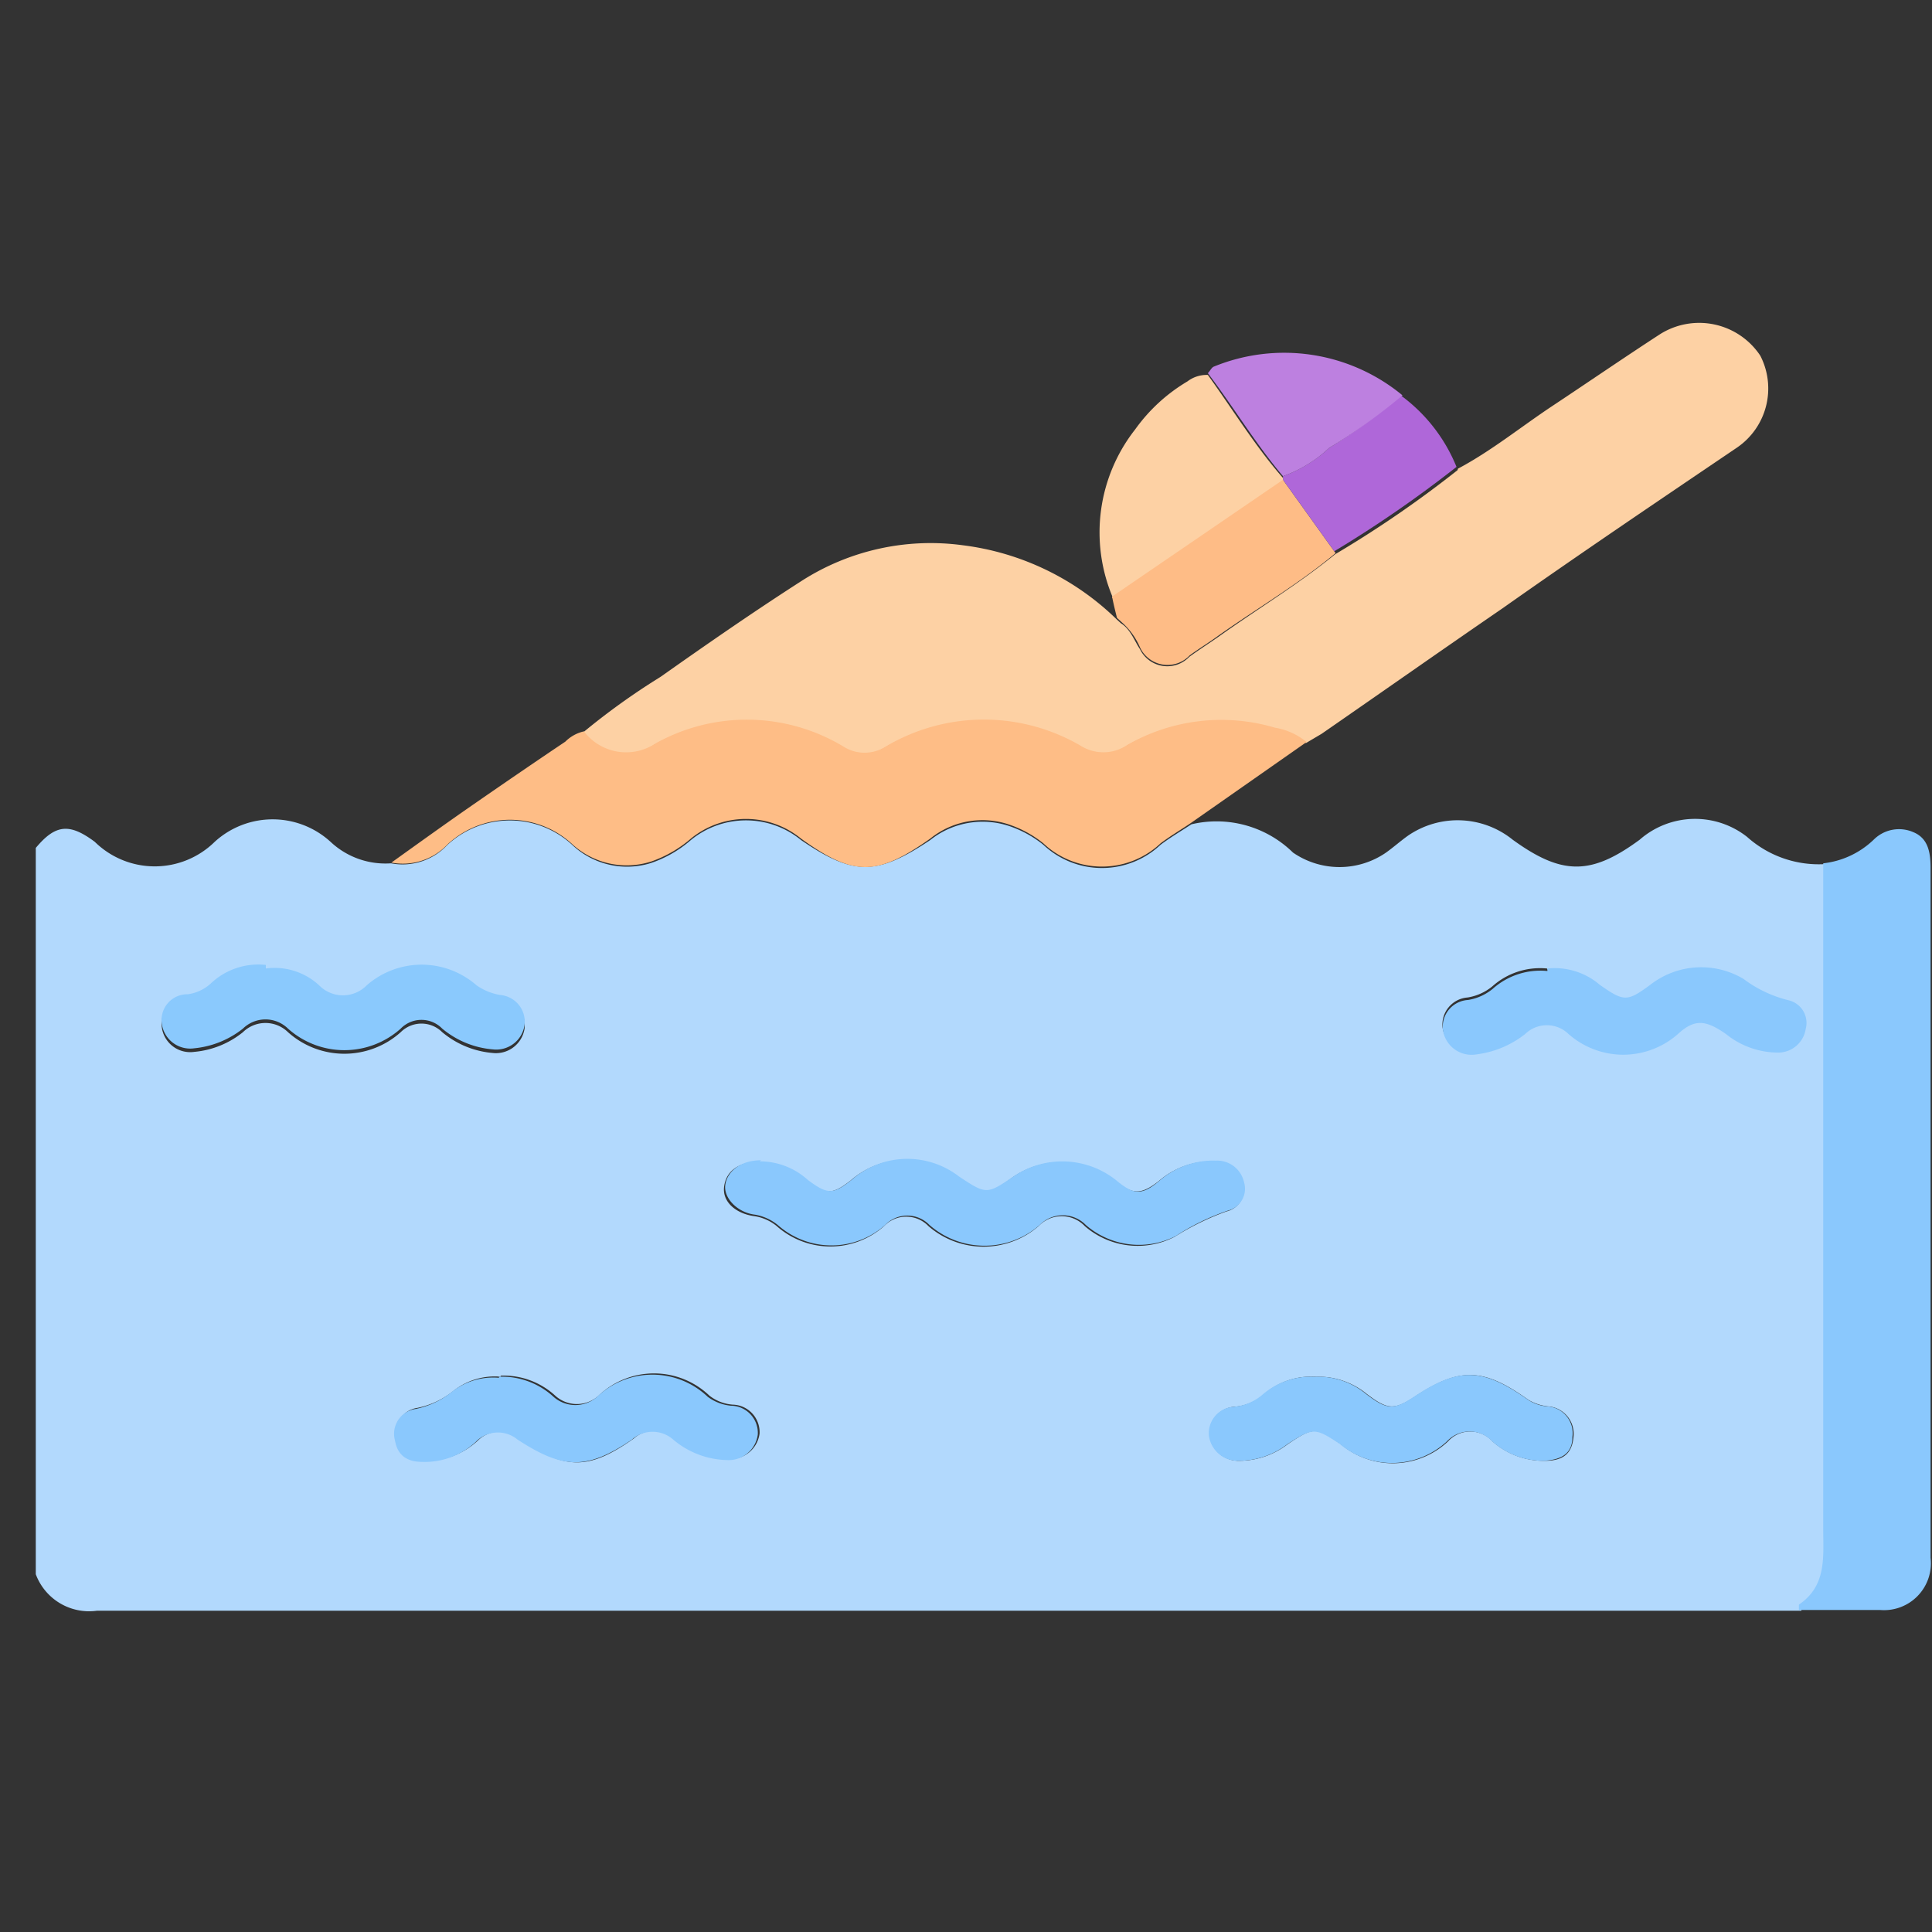 <svg id="Слой_1" data-name="Слой 1" xmlns="http://www.w3.org/2000/svg" viewBox="0 0 54 54"><rect x="0" y="0" width="54" height="54" fill="#333333" stroke="none"/><path d="M1,23.7c.55-.66.94-.7,1.65-.17a2.39,2.39,0,0,0,3.35,0,2.4,2.4,0,0,1,3.24,0,2.24,2.24,0,0,0,1.69.6,1.71,1.71,0,0,0,1.57-.51,2.57,2.57,0,0,1,3.5,0,2.23,2.23,0,0,0,2.2.5,3.32,3.32,0,0,0,1.11-.64,2.43,2.43,0,0,1,3.08,0c1.47,1,2.11,1,3.61,0a2.35,2.35,0,0,1,2.27-.37,3.1,3.1,0,0,1,.89.5,2.39,2.39,0,0,0,3.28,0c.28-.21.57-.38.86-.57a3.05,3.05,0,0,1,2.84.79,2.29,2.29,0,0,0,2.6,0c.21-.15.4-.32.61-.47a2.45,2.45,0,0,1,2.93.11c1.38,1,2.19,1,3.55,0a2.35,2.35,0,0,1,3-.08,3,3,0,0,0,2.21.76q0,9.3,0,18.61c0,.78.09,1.58-.69,2.11,0,0,0,.1,0,.15H2.71A1.59,1.59,0,0,1,1,44V23.7Zm20.24,8.77c-.58,0-.94.25-1,.69s.34.76.83.83a1.28,1.28,0,0,1,.64.28,2.26,2.26,0,0,0,3,0,.86.86,0,0,1,1.24,0,2.35,2.35,0,0,0,3.08,0,.89.89,0,0,1,1.29,0,2.25,2.25,0,0,0,2.51.3,7.5,7.5,0,0,1,1.45-.71.63.63,0,0,0,.46-.8.77.77,0,0,0-.79-.6,2.26,2.26,0,0,0-1.56.55c-.5.39-.73.38-1.22,0a2.4,2.4,0,0,0-2.87-.1c-.75.54-.76.54-1.53,0a2.36,2.36,0,0,0-3,.09c-.52.4-.67.39-1.22,0a2,2,0,0,0-1.34-.52Zm22-5.4a2,2,0,0,0-1.53.5,1.45,1.45,0,0,1-.69.31.76.76,0,0,0-.7.84.81.81,0,0,0,.94.68,2.74,2.74,0,0,0,1.36-.57.86.86,0,0,1,1.2,0,2.33,2.33,0,0,0,3.07,0c.48-.4.79-.34,1.34,0a2.32,2.32,0,0,0,1.48.52.76.76,0,0,0,.74-.66A.62.62,0,0,0,50,28a3.65,3.65,0,0,1-1.27-.61,2.31,2.31,0,0,0-2.61.17c-.64.49-.73.49-1.4,0a1.94,1.94,0,0,0-1.47-.46ZM14,38.48a1.85,1.85,0,0,0-1.33.4,2.37,2.37,0,0,1-1,.47.7.7,0,0,0-.58.88c.07.42.34.58.76.6a2.11,2.11,0,0,0,1.5-.56.87.87,0,0,1,1.17-.06c1.28.88,1.93.89,3.19,0a.87.87,0,0,1,1.16,0,2.35,2.35,0,0,0,1.51.57.82.82,0,0,0,.85-.71.77.77,0,0,0-.75-.81,1.2,1.2,0,0,1-.65-.25,2.24,2.24,0,0,0-3.1,0,.9.9,0,0,1-1.21,0,2.13,2.13,0,0,0-1.53-.56ZM7.43,27.07a1.93,1.93,0,0,0-1.54.52,1.19,1.19,0,0,1-.64.3.72.72,0,0,0-.73.8.8.8,0,0,0,.91.71,2.52,2.52,0,0,0,1.36-.55.9.9,0,0,1,1.26,0,2.36,2.36,0,0,0,3.15,0,.82.82,0,0,1,1.16,0,2.53,2.53,0,0,0,1.4.58.81.81,0,0,0,.9-.67.74.74,0,0,0-.68-.84,1.63,1.63,0,0,1-.66-.28,2.33,2.33,0,0,0-3.07,0,.93.93,0,0,1-1.33,0,1.83,1.83,0,0,0-1.49-.47ZM36.76,38.48a2,2,0,0,0-1.43.49,1.39,1.39,0,0,1-.84.35.75.75,0,0,0-.68.82.82.82,0,0,0,.81.69A2.24,2.24,0,0,0,36,40.36c.72-.48.77-.48,1.47,0a2.25,2.25,0,0,0,3-.07.84.84,0,0,1,1.25,0,2.15,2.15,0,0,0,1.46.54c.52,0,.76-.21.8-.67a.77.77,0,0,0-.69-.85,1.33,1.33,0,0,1-.58-.19c-1.25-.89-1.9-.91-3.14-.1-.6.4-.78.39-1.37-.06a2.13,2.13,0,0,0-1.42-.48Z" fill="#b2d9fd"/><path d="M40.75,13.1c.94-.5,1.76-1.17,2.65-1.76s2-1.35,3-2a2.05,2.05,0,0,1,2.8.6,2,2,0,0,1-.65,2.57C46.35,14,44.17,15.47,42,17c-1.69,1.16-3.37,2.34-5.06,3.51l-.44.26a1.87,1.87,0,0,0-.88-.4,5.28,5.28,0,0,0-4.13.48,1.19,1.19,0,0,1-1.26.05,5.37,5.37,0,0,0-5.5,0,1.1,1.1,0,0,1-1.17,0,5.26,5.26,0,0,0-5.26-.09,1.48,1.48,0,0,1-2-.34,19.33,19.33,0,0,1,2.16-1.55c1.29-.91,2.6-1.82,3.94-2.68a6.68,6.68,0,0,1,4.51-1,7.48,7.48,0,0,1,4.3,2.07h0l.12.11c.27.17.37.48.53.72a.85.85,0,0,0,1.38.22c.26-.19.54-.37.8-.55,1.09-.78,2.24-1.47,3.28-2.32a30.91,30.91,0,0,0,3.42-2.35Z" fill="#fdd1a4"/><path d="M50.28,45c0-.05,0-.13,0-.15.78-.53.68-1.33.68-2.11q0-9.3,0-18.61a2.42,2.42,0,0,0,1.42-.67,1,1,0,0,1,1.1-.2c.41.17.48.56.48,1q0,9.65,0,19.28A1.31,1.31,0,0,1,52.55,45c-.76,0-1.52,0-2.27,0Z" fill="#8ac8fd"/><path d="M16.32,20.44a1.48,1.48,0,0,0,2,.34,5.23,5.23,0,0,1,5.26.09,1.1,1.1,0,0,0,1.17,0,5.37,5.37,0,0,1,5.5,0,1.19,1.19,0,0,0,1.26-.05,5.28,5.28,0,0,1,4.13-.48,1.87,1.87,0,0,1,.88.4L33.29,23c-.28.19-.57.36-.85.57a2.39,2.39,0,0,1-3.28,0,3.1,3.1,0,0,0-.89-.5,2.32,2.32,0,0,0-2.27.37c-1.5,1.06-2.14,1.06-3.61,0a2.43,2.43,0,0,0-3.08,0,3.42,3.42,0,0,1-1.11.64A2.25,2.25,0,0,1,16,23.6a2.56,2.56,0,0,0-3.49,0,1.72,1.72,0,0,1-1.57.51c.74-.53,1.49-1.07,2.24-1.59s1.74-1.2,2.62-1.79a1.07,1.07,0,0,1,.53-.29Z" fill="#febd86"/><path d="M31.09,16.67A4.66,4.66,0,0,1,31.73,12a4.8,4.8,0,0,1,1.46-1.34.88.88,0,0,1,.57-.18c.72,1,1.33,2,2.1,2.88a.14.14,0,0,1,0,.09l-4.77,3.27Z" fill="#fdd1a4"/><path d="M31.09,16.67l4.77-3.26,1.47,2.05c-1,.84-2.19,1.54-3.28,2.31-.26.19-.54.36-.8.55a.85.85,0,0,1-1.38-.21,2,2,0,0,0-.53-.73l-.12-.11h0c-.05-.2-.1-.4-.14-.61Z" fill="#febc86"/><path d="M37.33,15.46l-1.47-2.05v-.1a3.81,3.81,0,0,0,1.29-.79,15.52,15.52,0,0,0,2-1.47,4.63,4.63,0,0,1,1.56,2,33.49,33.49,0,0,1-3.42,2.36Z" fill="#af67d9"/><path d="M39.2,11.05a16.32,16.32,0,0,1-2.05,1.47,3.71,3.71,0,0,1-1.29.79c-.77-.91-1.38-1.93-2.1-2.88.06-.06.1-.15.16-.18a5.19,5.19,0,0,1,5.28.8Z" fill="#bd80e0"/><path d="M21.24,32.46a2,2,0,0,1,1.34.52c.55.41.7.41,1.22,0a2.36,2.36,0,0,1,3-.1c.77.51.78.51,1.53,0a2.42,2.42,0,0,1,2.87.11c.49.41.72.43,1.22,0a2.28,2.28,0,0,1,1.56-.55.77.77,0,0,1,.79.6.63.63,0,0,1-.46.8,6.5,6.5,0,0,0-1.45.71,2.27,2.27,0,0,1-2.51-.31.9.9,0,0,0-1.29,0,2.34,2.34,0,0,1-3.08,0,.86.86,0,0,0-1.24,0,2.26,2.26,0,0,1-3,0,1.38,1.38,0,0,0-.64-.29c-.49-.06-.87-.46-.83-.82s.4-.7,1-.7Z" fill="#8ac8fd"/><path d="M43.25,27.07a1.94,1.94,0,0,1,1.47.46c.67.47.76.47,1.4,0a2.31,2.31,0,0,1,2.61-.17,3.47,3.47,0,0,0,1.27.6.65.65,0,0,1,.47.8.78.78,0,0,1-.75.66,2.32,2.32,0,0,1-1.48-.52c-.55-.38-.86-.44-1.34,0a2.31,2.31,0,0,1-3.06,0,.87.87,0,0,0-1.21,0,2.74,2.74,0,0,1-1.36.57.81.81,0,0,1-.94-.68.75.75,0,0,1,.7-.84,1.45,1.45,0,0,0,.69-.31,2,2,0,0,1,1.53-.5Z" fill="#8ac8fd"/><path d="M13.94,38.48a2.13,2.13,0,0,1,1.53.56.92.92,0,0,0,1.22,0,2.24,2.24,0,0,1,3.09,0,1.29,1.29,0,0,0,.65.25.76.76,0,0,1,.75.81.82.82,0,0,1-.85.71,2.41,2.41,0,0,1-1.51-.57.87.87,0,0,0-1.16,0c-1.26.85-1.91.83-3.19,0a.86.86,0,0,0-1.17.06,2.09,2.09,0,0,1-1.5.56c-.42,0-.69-.18-.76-.6a.7.7,0,0,1,.58-.88,2.37,2.37,0,0,0,1-.47,1.86,1.86,0,0,1,1.33-.4Z" fill="#8ac8fd"/><path d="M7.43,27.07a1.83,1.83,0,0,1,1.49.47.93.93,0,0,0,1.33,0,2.33,2.33,0,0,1,3.07,0,1.62,1.62,0,0,0,.66.27.75.75,0,0,1,.68.85.8.8,0,0,1-.89.67,2.53,2.53,0,0,1-1.41-.58.81.81,0,0,0-1.16,0,2.36,2.36,0,0,1-3.15,0,.9.9,0,0,0-1.26,0,2.59,2.59,0,0,1-1.36.55.8.8,0,0,1-.91-.71.72.72,0,0,1,.73-.8,1.19,1.19,0,0,0,.64-.3,1.93,1.93,0,0,1,1.54-.52Z" fill="#8ac9fd"/><path d="M36.76,38.48a2.09,2.09,0,0,1,1.42.48c.59.45.77.46,1.37.06,1.23-.81,1.89-.79,3.14.09a1.15,1.15,0,0,0,.57.2.75.75,0,0,1,.69.85c0,.45-.28.64-.8.67a2.13,2.13,0,0,1-1.45-.55.86.86,0,0,0-1.25,0,2.26,2.26,0,0,1-3,.08c-.7-.46-.74-.46-1.46,0a2.24,2.24,0,0,1-1.39.47.81.81,0,0,1-.81-.7.74.74,0,0,1,.68-.81,1.42,1.42,0,0,0,.83-.35,2.06,2.06,0,0,1,1.44-.49Z" fill="#8ac8fd"/><path d="M31.22,17.27l.12.11Z" fill="#fefefe"/></svg>
